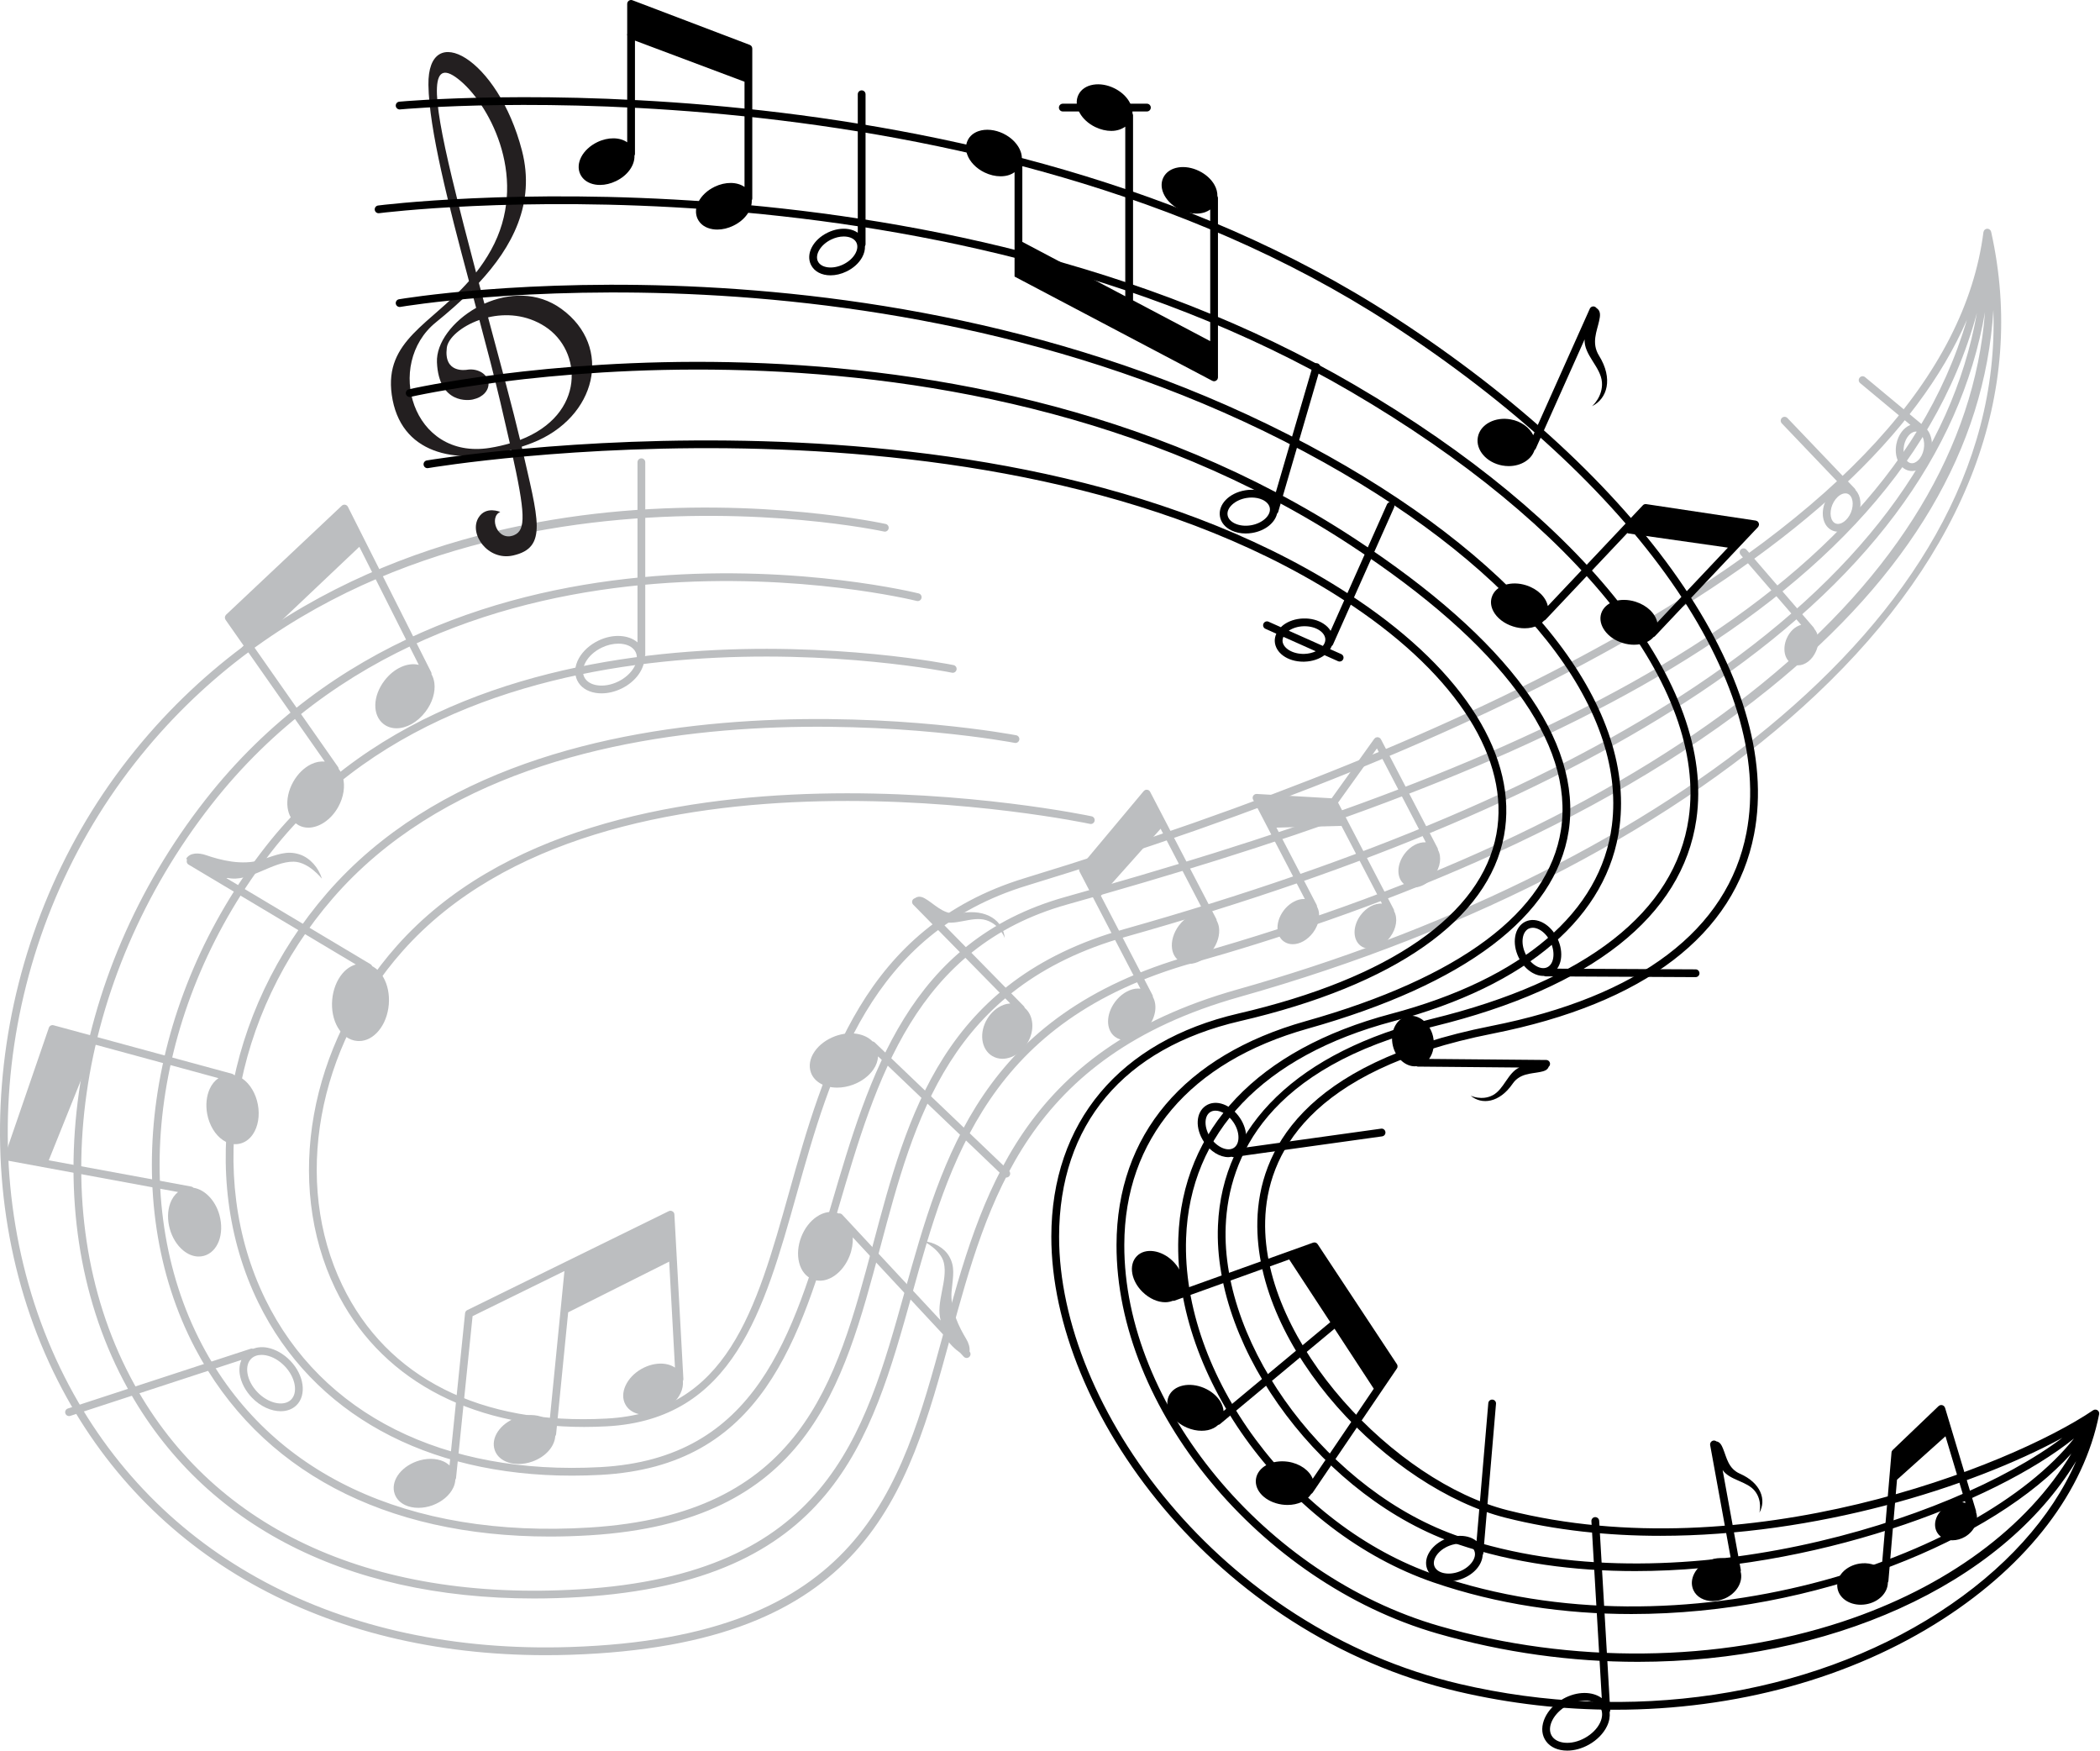 <?xml version="1.0" encoding="UTF-8" standalone="no"?>
<!DOCTYPE svg PUBLIC "-//W3C//DTD SVG 1.1//EN" "http://www.w3.org/Graphics/SVG/1.1/DTD/svg11.dtd">
<svg width="100%" height="100%" viewBox="0 0 379 316" version="1.1" xmlns="http://www.w3.org/2000/svg" xmlns:xlink="http://www.w3.org/1999/xlink" xml:space="preserve" xmlns:serif="http://www.serif.com/" style="fill-rule:evenodd;clip-rule:evenodd;stroke-linejoin:round;stroke-miterlimit:1.414;">
    <g transform="matrix(1,0,0,1,-780.497,-43.095)">
        <path d="M1139.85,84.914C1139.84,84.907 1139.84,84.903 1139.84,84.896C1139.84,84.886 1139.83,84.875 1139.83,84.865C1139.82,84.846 1139.81,84.829 1139.81,84.811C1139.8,84.795 1139.79,84.78 1139.79,84.766C1139.78,84.739 1139.76,84.714 1139.75,84.689C1139.74,84.676 1139.73,84.661 1139.72,84.648C1139.71,84.641 1139.71,84.635 1139.71,84.628C1139.69,84.61 1139.67,84.597 1139.65,84.581C1139.65,84.572 1139.64,84.564 1139.63,84.558C1139.61,84.536 1139.59,84.515 1139.56,84.497C1139.55,84.487 1139.54,84.476 1139.53,84.468C1139.52,84.464 1139.51,84.459 1139.5,84.456C1139.48,84.446 1139.46,84.442 1139.44,84.434C1139.43,84.425 1139.42,84.418 1139.4,84.412C1139.37,84.402 1139.35,84.394 1139.32,84.389C1139.3,84.384 1139.29,84.379 1139.27,84.376C1139.26,84.375 1139.26,84.371 1139.25,84.371C1139.25,84.37 1139.24,84.372 1139.24,84.372C1139.23,84.371 1139.23,84.368 1139.23,84.367C1139.21,84.366 1139.2,84.372 1139.19,84.371C1139.17,84.371 1139.16,84.365 1139.15,84.365C1139.14,84.365 1139.13,84.372 1139.12,84.372C1139.1,84.374 1139.09,84.368 1139.08,84.37C1139.07,84.371 1139.06,84.379 1139.05,84.381C1139.03,84.383 1139.02,84.379 1139.01,84.382C1139,84.383 1139,84.389 1138.99,84.392C1138.96,84.398 1138.93,84.406 1138.91,84.417C1138.89,84.425 1138.87,84.434 1138.85,84.444C1138.83,84.456 1138.81,84.467 1138.79,84.48C1138.77,84.49 1138.76,84.498 1138.74,84.509C1138.72,84.524 1138.7,84.541 1138.68,84.559C1138.67,84.574 1138.65,84.589 1138.64,84.605C1138.63,84.624 1138.61,84.643 1138.6,84.663C1138.58,84.678 1138.57,84.691 1138.56,84.707C1138.56,84.711 1138.56,84.716 1138.55,84.722C1138.55,84.738 1138.54,84.754 1138.53,84.77C1138.52,84.792 1138.51,84.812 1138.51,84.835C1138.5,84.858 1138.49,84.88 1138.49,84.905C1138.48,84.923 1138.47,84.94 1138.47,84.958C1138.47,84.965 1138.46,84.97 1138.46,84.977C1135.17,110.756 1112.53,135.544 1071.17,158.648C1043.32,174.205 1007.75,188.635 965.438,201.537C936.338,210.409 929.21,235.79 922.922,258.182C916.944,279.48 911.779,297.874 889.938,299.049C867.264,300.259 850.345,291.732 842.281,275.015C833.298,256.394 837.666,232.159 853.146,214.71C889.797,173.401 976.342,191.562 977.212,191.751C977.594,191.835 977.964,191.592 978.046,191.214C978.127,190.835 977.886,190.462 977.508,190.381C976.631,190.191 889.293,171.86 852.098,213.778C836.246,231.646 831.793,256.5 841.017,275.624C848.727,291.607 864.957,300.56 885.916,300.56C887.262,300.56 888.628,300.523 890.012,300.448C912.857,299.22 918.402,279.471 924.273,258.561C930.463,236.514 937.48,211.526 965.847,202.876C1008.25,189.947 1043.92,175.478 1071.85,159.873C1105.24,141.22 1126.55,121.413 1135.47,100.811C1119.08,156.625 1044.86,184.754 972.782,204.926C944.53,212.834 937.409,237.065 930.52,260.498C923.6,284.047 917.061,306.29 888.825,307.809C860.572,309.32 838.542,298.287 828.383,277.516C817.473,255.209 822.376,226.128 840.581,205.15C878.808,161.11 962.787,176.968 963.63,177.135C964.011,177.208 964.378,176.96 964.453,176.582C964.529,176.202 964.281,175.833 963.9,175.76C963.047,175.593 878.284,159.576 839.523,204.232C820.952,225.628 815.969,255.327 827.124,278.132C836.91,298.142 857.369,309.35 883.723,309.349C885.423,309.349 887.152,309.303 888.9,309.208C918.126,307.637 924.799,284.932 931.866,260.894C938.644,237.827 945.656,213.974 973.16,206.276C1046.33,185.8 1121.69,157.121 1137.28,99.577C1132.83,124.746 1115.8,147.348 1086.48,166.925C1061.1,183.873 1026.4,198.618 983.36,210.752C950.734,219.951 944.281,244.215 938.041,267.681C931.384,292.717 925.097,316.365 886.865,318.71C854.03,320.724 829.191,308.999 816.943,285.695C803.229,259.609 808.3,223.838 829.557,196.685C868.084,147.474 951.463,164.296 952.3,164.471C952.681,164.549 953.051,164.309 953.13,163.929C953.21,163.55 952.967,163.178 952.588,163.098C951.742,162.921 867.52,145.92 828.455,195.822C806.861,223.402 801.737,259.781 815.701,286.348C827.302,308.42 849.878,320.335 879.717,320.335C882.084,320.335 884.496,320.26 886.949,320.11C926.192,317.703 932.606,293.58 939.395,268.041C945.535,244.956 951.882,221.083 983.741,212.102C1026.92,199.928 1061.75,185.12 1087.26,168.092C1117.08,148.18 1134.33,125.13 1138.74,99.412C1134.99,148.142 1082.84,190.832 995.436,215.471C957.731,226.101 950.62,251.599 943.744,276.257C936.448,302.416 929.557,327.125 885.14,329.851C847.048,332.187 818.236,318.582 804.022,291.54C788.115,261.278 793.994,219.785 818.649,188.291C863.312,131.241 945.129,151.316 945.952,151.526C946.324,151.621 946.708,151.394 946.802,151.019C946.898,150.645 946.671,150.264 946.296,150.167C945.468,149.955 862.778,129.649 817.546,187.427C792.556,219.348 786.623,261.45 802.78,292.192C816.204,317.728 842.322,331.512 876.855,331.51C879.591,331.51 882.387,331.423 885.226,331.249C930.64,328.463 937.66,303.288 945.094,276.634C951.868,252.348 958.869,227.237 995.817,216.821C1025.8,208.369 1068.19,192.921 1099.85,167.332C1125.19,146.857 1138.73,123.94 1140.25,99.044C1142.23,156.452 1075.47,201.427 1003.8,221.631C964.692,232.656 957.574,258.72 950.693,283.925C943.022,312.027 935.773,338.569 883.4,340.267C841.8,341.616 808.559,323.869 792.178,291.58C774.752,257.236 779.816,212.741 804.773,180.86C852.232,120.24 939.16,138.807 940.032,139C940.41,139.089 940.787,138.847 940.869,138.47C940.955,138.092 940.714,137.717 940.338,137.633C940.118,137.583 917.989,132.747 890.244,135.542C864.601,138.126 828.769,147.936 803.67,179.997C778.381,212.297 773.261,257.394 790.926,292.214C806.978,323.851 838.918,341.742 879.002,341.741C880.47,341.741 881.957,341.716 883.446,341.668C936.855,339.936 944.233,312.909 952.046,284.295C958.824,259.465 965.834,233.79 1004.18,222.981C1046.69,210.998 1083.63,191.637 1108.21,168.465C1135.39,142.845 1146.33,113.954 1139.85,84.914Z" style="fill:rgb(188,190,192);fill-rule:nonzero;"/>
        <path d="M881.835,98.841C877.477,95.67 872.243,95.947 867.919,97.888C867.588,96.646 867.253,95.396 866.918,94.136C872.919,87.684 877.18,79.826 874.693,70.244C870.357,53.533 857.653,46.545 857.818,58.415C857.927,66.423 861.457,80.073 865.134,93.811C858.263,101.611 849.828,104.532 851.198,114.314C852.678,124.918 862.543,127.085 872.777,124.259C875.35,135.814 875.433,138.742 873.288,139.647C870.251,140.924 868.679,136.356 870.781,135.47C870.781,135.47 868.226,134.331 866.881,136.456C865.036,139.366 868.513,144.349 873.087,143.323C879.435,141.899 877.615,136.789 874.651,123.694C875.297,123.478 875.943,123.25 876.587,122.997C888.173,118.436 891.201,105.66 881.835,98.841ZM878.85,102.001C885.614,106.367 886.257,117.893 874.365,122.47C873.123,117.172 870.952,109.182 868.582,100.358C871.753,99.616 875.484,99.831 878.85,102.001ZM862.074,75.201C858.39,59.862 857.975,52.852 863.692,57.766C869.113,62.424 876.039,75.701 869.121,88.201C868.292,89.699 867.379,91.039 866.421,92.266C864.899,86.515 863.387,80.669 862.074,75.201ZM868.894,123.907C854.849,126.153 849.882,108.787 859.149,101.268C861.331,99.498 863.535,97.581 865.591,95.518C865.871,96.563 866.151,97.603 866.43,98.645C862.215,101.028 859.197,104.957 859.357,108.481C859.696,116.074 865.186,115.383 865.965,115.14C865.974,115.137 865.977,115.127 865.983,115.124C867.631,114.776 868.804,113.509 868.654,112.127C868.493,110.63 866.847,109.58 864.983,109.781C864.961,109.784 864.945,109.79 864.926,109.792C864.417,109.884 860.55,110.434 861.137,105.824C861.355,104.096 863.744,101.981 867.013,100.827C868.392,105.992 869.711,111.035 870.797,115.648C871.452,118.444 872.023,120.908 872.515,123.091C871.4,123.419 870.2,123.699 868.894,123.907Z" style="fill:rgb(35,31,32);fill-rule:nonzero;"/>
        <path d="M1018.28,108.655C1017.91,108.546 1017.52,108.76 1017.41,109.131L1010.4,133.118C1010.05,132.673 1009.56,132.294 1008.97,132.009C1007.89,131.496 1006.55,131.341 1005.21,131.565C1002.3,132.057 1000.3,134.13 1000.67,136.286C1000.85,137.359 1001.59,138.255 1002.75,138.808C1003.51,139.168 1004.39,139.353 1005.32,139.353C1005.71,139.353 1006.11,139.319 1006.5,139.252C1008.85,138.857 1010.58,137.432 1010.98,135.769C1011.05,135.691 1011.13,135.614 1011.17,135.503L1018.76,109.524C1018.87,109.153 1018.65,108.764 1018.28,108.655ZM1006.27,137.87C1005.21,138.05 1004.17,137.932 1003.35,137.542C1002.62,137.191 1002.15,136.663 1002.05,136.052C1001.82,134.718 1003.38,133.296 1005.44,132.948C1005.77,132.893 1006.09,132.866 1006.41,132.866C1007.12,132.866 1007.79,133.005 1008.37,133.276C1009.1,133.626 1009.57,134.156 1009.67,134.766C1009.89,136.1 1008.34,137.521 1006.27,137.87Z" style="fill-rule:nonzero;"/>
        <path d="M1086.52,217.998L1061.53,217.871C1061.86,217.406 1062.09,216.839 1062.2,216.185C1062.39,215.005 1062.18,213.679 1061.59,212.452C1061,211.223 1060.1,210.223 1059.06,209.636C1057.94,209.002 1056.78,208.914 1055.8,209.383C1054.82,209.853 1054.16,210.811 1053.95,212.082C1053.75,213.262 1053.97,214.588 1054.56,215.817C1055.14,217.045 1056.04,218.045 1057.08,218.632C1057.73,218.998 1058.39,219.182 1059.02,219.182C1059.06,219.182 1059.09,219.172 1059.12,219.171C1059.22,219.224 1059.33,219.262 1059.45,219.263L1086.51,219.4L1086.51,219.4C1086.9,219.4 1087.21,219.088 1087.21,218.702C1087.21,218.315 1086.9,218 1086.52,217.998ZM1055.82,215.211C1055.36,214.24 1055.18,213.21 1055.33,212.312C1055.46,211.506 1055.85,210.915 1056.4,210.648C1056.63,210.542 1056.87,210.491 1057.12,210.491C1057.52,210.491 1057.94,210.613 1058.38,210.857C1059.17,211.304 1059.86,212.085 1060.33,213.056C1060.79,214.028 1060.96,215.058 1060.81,215.955C1060.68,216.761 1060.3,217.352 1059.74,217.618C1059.18,217.886 1058.48,217.811 1057.77,217.411C1056.98,216.964 1056.29,216.183 1055.82,215.211Z" style="fill-rule:nonzero;"/>
        <path d="M1050.49,296.385C1050.53,295.999 1050.24,295.659 1049.85,295.626C1049.46,295.599 1049.13,295.88 1049.1,296.266L1046.98,321.167C1046.55,320.802 1046,320.526 1045.36,320.366C1044.2,320.079 1042.86,320.186 1041.59,320.676C1040.32,321.165 1039.25,321.979 1038.58,322.97C1037.86,324.038 1037.68,325.186 1038.07,326.204C1038.46,327.219 1039.36,327.952 1040.61,328.262C1041.04,328.368 1041.48,328.421 1041.94,328.421C1042.74,328.421 1043.58,328.262 1044.38,327.952C1046.59,327.105 1047.99,325.384 1048.08,323.685C1048.14,323.588 1048.19,323.48 1048.2,323.354L1050.49,296.385ZM1043.88,326.644C1042.88,327.031 1041.84,327.123 1040.95,326.902C1040.16,326.704 1039.6,326.276 1039.38,325.7C1039.15,325.122 1039.29,324.432 1039.74,323.754C1040.25,322.999 1041.08,322.371 1042.09,321.984C1042.74,321.736 1043.4,321.609 1044.02,321.609C1044.37,321.609 1044.7,321.647 1045.02,321.726C1045.81,321.924 1046.37,322.35 1046.59,322.928C1047.08,324.19 1045.83,325.892 1043.88,326.644Z" style="fill-rule:nonzero;"/>
        <path d="M1071.1,351.617L1069.11,317.489C1069.08,317.103 1068.75,316.812 1068.36,316.831C1067.98,316.853 1067.68,317.185 1067.71,317.572L1069.58,349.497C1067.91,348.245 1065.13,348.209 1062.62,349.611C1059.51,351.353 1058.02,354.624 1059.29,356.905C1059.93,358.052 1061.14,358.769 1062.7,358.928C1062.91,358.949 1063.13,358.96 1063.34,358.96C1064.63,358.96 1065.99,358.587 1067.25,357.884C1068.72,357.062 1069.88,355.881 1070.52,354.554C1070.94,353.685 1071.08,352.823 1071,352.016C1071.07,351.898 1071.12,351.765 1071.1,351.617ZM1069.26,353.945C1068.74,355.014 1067.78,355.978 1066.56,356.659C1065.34,357.342 1064.02,357.653 1062.84,357.533C1061.75,357.422 1060.92,356.957 1060.51,356.22C1059.63,354.642 1060.91,352.176 1063.31,350.836C1064.37,350.238 1065.51,349.948 1066.53,349.948C1067.8,349.948 1068.86,350.399 1069.36,351.275C1069.77,352.012 1069.73,352.959 1069.26,353.945Z" style="fill-rule:nonzero;"/>
        <path d="M1029.74,246.742L1004.99,250.186C1005.25,249.679 1005.4,249.085 1005.41,248.421C1005.44,247.227 1005.04,245.945 1004.28,244.813C1002.63,242.36 999.926,241.39 998.111,242.605C996.293,243.819 996.157,246.695 997.798,249.149C998.962,250.887 1000.66,251.881 1002.2,251.881C1002.39,251.881 1002.57,251.834 1002.75,251.804C1002.84,251.842 1002.93,251.868 1003.03,251.868C1003.07,251.868 1003.1,251.866 1003.13,251.861L1029.94,248.13C1030.32,248.077 1030.59,247.723 1030.53,247.339C1030.48,246.956 1030.13,246.681 1029.74,246.742ZM998.966,248.37C997.798,246.628 997.765,244.522 998.887,243.769C999.17,243.581 999.503,243.493 999.862,243.493C1000.93,243.493 1002.24,244.289 1003.11,245.594C1003.71,246.488 1004.03,247.482 1004.01,248.392C1004,249.209 1003.7,249.849 1003.19,250.193C1002.07,250.944 1000.13,250.11 998.966,248.37Z" style="fill-rule:nonzero;"/>
        <path d="M1069.08,107.264C1067.67,104.994 1068.7,102.85 1069.1,101.01C1069.3,100.098 1069.46,99.207 1068.6,98.652C1068.53,98.565 1068.45,98.489 1068.34,98.442C1067.99,98.287 1067.58,98.443 1067.42,98.795L1057.21,121.614C1056.53,120.228 1055.03,119.104 1053.13,118.766C1051.78,118.524 1050.43,118.707 1049.33,119.282C1048.16,119.888 1047.41,120.853 1047.21,121.998C1046.8,124.294 1048.79,126.577 1051.64,127.09C1052.03,127.16 1052.42,127.193 1052.79,127.193C1054.99,127.193 1056.87,126.04 1057.44,124.313C1057.52,124.247 1057.6,124.176 1057.65,124.073L1066.48,104.333C1066.34,107.147 1069.4,109.298 1069.61,112.054C1069.81,114.674 1067.83,116.378 1067.83,116.378C1070.57,115.032 1071.67,111.437 1069.08,107.264Z" style="fill-rule:nonzero;"/>
        <path d="M1060.24,235.056C1060.25,234.668 1059.93,234.351 1059.55,234.348L1038.41,234.159C1039.17,233.124 1039.48,231.61 1039.12,230.067C1038.53,227.599 1036.42,225.973 1034.43,226.453C1032.44,226.93 1031.29,229.326 1031.88,231.794C1032.16,232.958 1032.78,233.975 1033.63,234.657C1034.31,235.207 1035.08,235.494 1035.85,235.494C1035.93,235.494 1036.01,235.471 1036.1,235.464C1036.19,235.511 1036.29,235.542 1036.4,235.542L1054.7,235.707C1052.61,236.661 1051.94,239.631 1049.91,240.705C1047.92,241.757 1045.91,240.787 1045.91,240.787C1047.91,242.475 1051.1,242.103 1053.48,238.645C1054.77,236.764 1056.81,236.841 1058.39,236.526C1059.09,236.386 1059.77,236.226 1060,235.569C1060.15,235.442 1060.24,235.262 1060.24,235.056Z" style="fill-rule:nonzero;"/>
        <path d="M1094.5,308.99C1092.41,308.072 1092.11,306.058 1091.5,304.567C1091.23,303.903 1090.95,303.267 1090.26,303.162C1090.11,303.044 1089.91,302.985 1089.71,303.022C1089.33,303.091 1089.08,303.457 1089.14,303.836L1092.93,324.637C1091.77,324.076 1090.22,324.059 1088.78,324.711C1087.69,325.203 1086.81,326.001 1086.3,326.96C1085.75,327.978 1085.69,329.055 1086.11,329.991C1086.68,331.263 1088.06,331.98 1089.6,331.98C1090.33,331.98 1091.1,331.821 1091.84,331.489C1093.96,330.529 1095.13,328.448 1094.64,326.666C1094.67,326.565 1094.69,326.46 1094.67,326.35L1091.39,308.338C1092.72,310.219 1095.77,310.32 1097.2,312.109C1098.61,313.86 1098.03,316.02 1098.03,316.02C1099.31,313.745 1098.35,310.681 1094.5,308.99Z" style="fill-rule:nonzero;"/>
        <path d="M1021.07,159.392L1032.09,134.671C1032.25,134.317 1032.09,133.903 1031.74,133.746C1031.38,133.586 1030.97,133.747 1030.81,134.1L1020.64,156.925C1020.35,156.436 1019.92,155.997 1019.36,155.634C1018.36,154.979 1017.06,154.645 1015.7,154.688C1014.34,154.731 1013.06,155.15 1012.11,155.868C1011.94,155.99 1011.81,156.128 1011.67,156.263L1009.44,155.271C1009.09,155.111 1008.68,155.271 1008.52,155.625C1008.36,155.978 1008.52,156.393 1008.88,156.551L1010.84,157.429C1010.66,157.851 1010.55,158.294 1010.56,158.753C1010.63,160.877 1012.87,162.483 1015.71,162.483C1015.79,162.483 1015.87,162.482 1015.95,162.479C1017.37,162.433 1018.62,161.989 1019.54,161.305L1021.98,162.395C1022.08,162.437 1022.18,162.456 1022.27,162.456C1022.54,162.456 1022.8,162.301 1022.91,162.04C1023.07,161.686 1022.91,161.272 1022.56,161.115L1020.55,160.221C1020.67,160.04 1020.76,159.854 1020.84,159.661C1020.94,159.59 1021.02,159.506 1021.07,159.392ZM1015.91,161.079C1013.82,161.14 1012.01,160.06 1011.96,158.707C1011.96,158.467 1012.02,158.23 1012.12,157.997L1017.96,160.604C1017.37,160.877 1016.67,161.054 1015.91,161.079ZM1013.09,156.897C1013.81,156.413 1014.74,156.122 1015.75,156.089C1015.81,156.087 1015.88,156.086 1015.94,156.086C1016.94,156.086 1017.88,156.34 1018.6,156.807C1019.28,157.254 1019.67,157.841 1019.69,158.46C1019.7,158.878 1019.53,159.278 1019.24,159.638L1013.09,156.897Z" style="fill-rule:nonzero;"/>
        <path d="M1115.4,131.54C1115.37,131.434 1115.32,131.332 1115.24,131.246L1103.08,118.517C1102.81,118.237 1102.37,118.227 1102.09,118.495C1101.81,118.762 1101.8,119.205 1102.07,119.486L1112.88,130.808C1112.52,130.894 1112.16,131.028 1111.81,131.252C1111,131.776 1110.32,132.625 1109.9,133.644C1108.98,135.868 1109.57,138.147 1111.24,138.834C1111.56,138.964 1111.88,139.026 1112.21,139.026C1113.63,139.026 1115.1,137.892 1115.84,136.088C1116.57,134.332 1116.34,132.553 1115.4,131.54ZM1114.55,135.556C1113.95,137.003 1112.69,137.913 1111.77,137.538C1110.86,137.164 1110.6,135.625 1111.19,134.177C1111.5,133.432 1112,132.797 1112.57,132.433C1112.78,132.296 1113.14,132.111 1113.54,132.111C1113.68,132.111 1113.83,132.134 1113.97,132.194C1114.88,132.568 1115.14,134.107 1114.55,135.556Z" style="fill:rgb(188,190,192);fill-rule:nonzero;"/>
        <path d="M1128.78,121.395C1128.54,120.83 1128.17,120.397 1127.75,120.084C1127.71,119.997 1127.65,119.915 1127.57,119.848L1117.1,111.144C1116.8,110.896 1116.36,110.939 1116.12,111.235C1115.87,111.532 1115.91,111.975 1116.21,112.222L1125.28,119.766C1124.09,120.228 1123.09,121.503 1122.75,123.198C1122.54,124.278 1122.63,125.363 1123.03,126.249C1123.46,127.223 1124.18,127.855 1125.07,128.031C1125.24,128.063 1125.4,128.08 1125.56,128.08C1126.29,128.08 1127.01,127.764 1127.64,127.165C1128.34,126.493 1128.84,125.527 1129.06,124.447C1129.27,123.368 1129.17,122.284 1128.78,121.395ZM1127.68,124.175C1127.53,124.964 1127.16,125.685 1126.67,126.152C1126.42,126.39 1125.92,126.778 1125.34,126.656C1124.77,126.541 1124.45,125.998 1124.31,125.685C1124.04,125.067 1123.97,124.26 1124.13,123.471C1124.41,122.048 1125.35,120.968 1126.25,120.968C1126.32,120.968 1126.39,120.976 1126.47,120.989C1127.04,121.103 1127.36,121.647 1127.5,121.961C1127.77,122.58 1127.84,123.386 1127.68,124.175Z" style="fill:rgb(188,190,192);fill-rule:nonzero;"/>
        <path d="M896.951,126.493C896.951,126.105 896.636,125.791 896.25,125.791C895.863,125.791 895.549,126.105 895.549,126.493L895.549,158.997C893.946,157.618 891.117,157.411 888.483,158.687C886.949,159.432 885.702,160.56 884.974,161.865C884.203,163.249 884.097,164.671 884.677,165.87C885.259,167.066 886.439,167.865 888.006,168.116C888.348,168.171 888.702,168.198 889.058,168.198C890.244,168.198 891.496,167.901 892.674,167.329C895.293,166.058 896.88,163.725 896.807,161.619C896.891,161.504 896.951,161.369 896.951,161.215L896.951,126.493ZM892.062,166.068C890.783,166.687 889.421,166.925 888.228,166.732C887.128,166.555 886.314,166.032 885.939,165.257C885.564,164.483 885.657,163.52 886.199,162.546C886.787,161.492 887.816,160.568 889.096,159.948C890.098,159.462 891.144,159.229 892.094,159.229C893.527,159.229 894.733,159.762 895.218,160.759C896.021,162.417 894.577,164.849 892.062,166.068Z" style="fill:rgb(188,190,192);fill-rule:nonzero;"/>
        <path d="M832.884,288.612C831.699,287.383 830.239,286.549 828.774,286.264C827.811,286.078 826.931,286.164 826.163,286.454C826.029,286.413 825.885,286.399 825.743,286.447L792.74,297.235C792.375,297.354 792.172,297.751 792.293,298.118C792.39,298.414 792.663,298.602 792.958,298.602C793.03,298.602 793.104,298.591 793.175,298.566L824.063,288.47C823.741,289.232 823.621,290.114 823.774,291.088C824.006,292.563 824.789,294.051 825.972,295.281C827.507,296.872 829.448,297.723 831.16,297.723C832.247,297.722 833.241,297.379 833.982,296.665C835.885,294.827 835.395,291.214 832.884,288.612ZM833.007,295.657C831.681,296.934 828.921,296.318 826.981,294.307C825.993,293.283 825.345,292.063 825.158,290.87C824.985,289.768 825.229,288.832 825.849,288.236C826.311,287.79 826.954,287.559 827.704,287.559C827.96,287.559 828.228,287.585 828.506,287.64C829.692,287.872 830.888,288.562 831.876,289.585C833.815,291.596 834.332,294.377 833.007,295.657Z" style="fill:rgb(188,190,192);fill-rule:nonzero;"/>
        <path d="M936.708,60.101C936.708,59.713 936.395,59.399 936.007,59.399C935.62,59.399 935.306,59.713 935.306,60.101L935.306,85.09C934.839,84.764 934.273,84.535 933.617,84.43C932.432,84.243 931.112,84.463 929.885,85.058C927.228,86.346 925.895,88.894 926.849,90.862C927.45,92.103 928.8,92.773 930.382,92.773C931.307,92.773 932.308,92.546 933.287,92.072C934.513,91.478 935.508,90.575 936.089,89.531C936.465,88.854 936.623,88.169 936.603,87.515C936.663,87.411 936.708,87.295 936.708,87.166L936.708,60.101ZM934.865,88.849C934.422,89.644 933.644,90.34 932.674,90.81C930.793,91.724 928.7,91.468 928.109,90.251C927.519,89.034 928.613,87.232 930.498,86.318C931.248,85.955 932.034,85.765 932.767,85.765C932.98,85.765 933.192,85.781 933.393,85.814C934.2,85.944 934.793,86.322 935.064,86.879C935.332,87.435 935.262,88.136 934.865,88.849Z" style="fill-rule:nonzero;"/>
        <path d="M965.44,224.951C965.41,224.84 965.363,224.733 965.275,224.645L950.122,209.216C952.688,210.376 955.812,208.304 958.455,209.116C960.964,209.887 961.828,212.354 961.828,212.354C961.575,209.311 958.628,206.978 953.799,207.869C951.169,208.353 949.55,206.604 947.985,205.56C947.208,205.042 946.437,204.566 945.605,205.165C945.502,205.196 945.401,205.245 945.317,205.327C945.041,205.599 945.038,206.042 945.307,206.319L962.821,224.148C962.421,224.182 962.014,224.254 961.605,224.409C960.441,224.849 959.406,225.736 958.687,226.906C957.167,229.381 957.546,232.386 959.533,233.607C960.098,233.956 960.74,234.131 961.413,234.131C961.92,234.131 962.445,234.031 962.972,233.832C964.134,233.392 965.173,232.505 965.892,231.334C967.298,229.042 967.06,226.313 965.44,224.951Z" style="fill:rgb(188,190,192);fill-rule:nonzero;"/>
        <path d="M849.665,219.398C849.137,218.486 848.445,217.835 847.668,217.421C847.61,217.286 847.525,217.163 847.391,217.082L821.356,201.537C821.437,201.523 821.517,201.521 821.6,201.503C825.53,202.342 829.609,198.51 833.504,198.568C836.211,198.608 838.585,201.63 838.585,201.63C838.025,199.69 836.456,197.871 834.56,197.256C832.249,196.508 830.557,197.298 827.707,198.216C824.187,199.349 820.138,198.238 817.676,197.388C816.334,196.924 814.766,196.919 814.105,198.025C814.105,198.025 814.159,198.092 814.256,198.2C814.109,198.521 814.211,198.905 814.522,199.09L844.711,217.116C843.831,217.376 842.996,217.914 842.29,218.755C841.262,219.981 840.612,221.66 840.452,223.482C840.293,225.305 840.647,227.07 841.447,228.456C842.293,229.919 843.535,230.793 844.947,230.916C845.061,230.926 845.172,230.932 845.288,230.932C846.578,230.932 847.82,230.289 848.82,229.097C849.849,227.872 850.502,226.193 850.661,224.371C850.82,222.548 850.465,220.782 849.665,219.398Z" style="fill:rgb(188,190,192);fill-rule:nonzero;"/>
        <path d="M955.474,286.945C955.575,286.228 955.304,285.388 954.869,284.669C953.656,282.661 951.913,279.305 952.246,275.991C952.515,273.307 952.892,271.667 951.796,269.772C950.897,268.218 949,267.18 947.185,267.054C947.185,267.054 950.294,268.573 950.842,270.95C951.579,274.154 949.341,278.142 950.269,281.348L932.488,262.241C932.314,262.058 932.071,261.998 931.841,262.043C931.82,262.035 931.804,262.02 931.784,262.011C930.572,261.541 929.197,261.756 927.912,262.618C926.703,263.427 925.707,264.727 925.104,266.276C924.503,267.826 924.365,269.457 924.711,270.869C925.081,272.372 925.952,273.457 927.163,273.928C927.585,274.09 928.022,274.171 928.47,274.171C929.317,274.171 930.196,273.884 931.036,273.322C932.244,272.512 933.241,271.213 933.841,269.664C934.268,268.566 934.448,267.43 934.403,266.357L951.122,284.324C951.808,285.598 952.926,286.573 953.788,287.187L954.439,287.889C954.58,288.038 954.765,288.112 954.954,288.112C955.124,288.112 955.296,288.05 955.431,287.925C955.712,287.664 955.728,287.228 955.474,286.945Z" style="fill:rgb(188,190,192);fill-rule:nonzero;"/>
        <path d="M1108.58,157.884C1108.47,157.359 1108.24,156.914 1107.94,156.559C1107.91,156.461 1107.87,156.366 1107.79,156.283L1095.7,142.276C1095.44,141.982 1095,141.952 1094.71,142.204C1094.42,142.457 1094.38,142.899 1094.64,143.193L1105.56,155.838C1104.51,156.103 1103.52,156.987 1102.95,158.298C1102.56,159.195 1102.45,160.153 1102.62,160.998C1102.81,161.92 1103.35,162.632 1104.09,162.951C1104.38,163.079 1104.69,163.14 1105.01,163.14C1106.27,163.14 1107.57,162.159 1108.25,160.583C1108.64,159.686 1108.76,158.728 1108.58,157.884Z" style="fill:rgb(188,190,192);fill-rule:nonzero;"/>
        <path d="M962.594,254.35L938.345,231.166C938.238,231.063 938.102,231.014 937.964,230.993C936.536,229.532 933.837,229.082 931.196,230.065C929.645,230.643 928.339,231.617 927.518,232.808C926.644,234.077 926.412,235.442 926.862,236.655C927.496,238.355 929.377,239.336 931.585,239.336C932.505,239.336 933.481,239.166 934.448,238.807C935.999,238.229 937.304,237.254 938.126,236.063C938.658,235.293 938.92,234.489 938.969,233.702L961.626,255.363C961.76,255.493 961.934,255.557 962.109,255.557C962.293,255.557 962.478,255.485 962.615,255.341C962.882,255.061 962.874,254.618 962.594,254.35Z" style="fill:rgb(188,190,192);fill-rule:nonzero;"/>
        <path d="M1159.35,298.146C1159.35,298.13 1159.35,298.115 1159.35,298.098C1159.35,298.08 1159.35,298.063 1159.34,298.044C1159.34,298.027 1159.35,298.009 1159.34,297.991C1159.34,297.979 1159.33,297.968 1159.33,297.957C1159.32,297.932 1159.31,297.909 1159.3,297.886C1159.3,297.87 1159.3,297.853 1159.29,297.838C1159.28,297.821 1159.27,297.808 1159.26,297.79C1159.25,297.774 1159.25,297.754 1159.24,297.74L1159.24,297.739C1159.23,297.729 1159.22,297.725 1159.21,297.717C1159.2,297.696 1159.18,297.679 1159.16,297.659C1159.15,297.645 1159.14,297.63 1159.13,297.617C1159.13,297.615 1159.12,297.611 1159.12,297.608C1159.11,297.597 1159.09,297.595 1159.08,297.585C1159.07,297.573 1159.06,297.558 1159.04,297.547C1159.03,297.541 1159.02,297.538 1159.01,297.532C1159,297.525 1158.99,297.516 1158.98,297.51C1158.97,297.504 1158.95,297.505 1158.94,297.498C1158.93,297.492 1158.92,297.481 1158.9,297.476C1158.9,297.474 1158.9,297.475 1158.89,297.474C1158.88,297.466 1158.86,297.466 1158.84,297.462C1158.82,297.457 1158.81,297.446 1158.79,297.442C1158.78,297.439 1158.77,297.445 1158.75,297.442C1158.72,297.438 1158.7,297.437 1158.67,297.437C1158.65,297.437 1158.64,297.432 1158.62,297.433C1158.61,297.434 1158.59,297.441 1158.57,297.443C1158.55,297.445 1158.54,297.439 1158.52,297.443C1158.5,297.446 1158.49,297.454 1158.48,297.457C1158.45,297.464 1158.43,297.473 1158.41,297.482C1158.39,297.488 1158.38,297.488 1158.36,297.495C1158.35,297.503 1158.33,297.518 1158.32,297.526C1158.3,297.536 1158.28,297.538 1158.26,297.548L1158.26,297.549C1143.17,307.744 1095.61,326.434 1052.56,315.582C1032.4,310.499 1008.25,285.401 1008.83,263.357C1009.13,251.597 1016.5,236.193 1049.88,229.594C1077.26,224.182 1093.58,211.738 1097.07,193.605C1102.39,165.978 1076.88,129.343 1032.09,100.274C957.503,51.871 853.595,61.34 852.556,61.443C852.169,61.481 851.887,61.823 851.925,62.209C851.961,62.593 852.316,62.879 852.69,62.839C853.724,62.736 957.148,53.311 1031.33,101.45C1075.64,130.207 1100.9,166.276 1095.69,193.34C1092.32,210.866 1076.38,222.927 1049.61,228.219C1015.32,234.998 1007.74,251.049 1007.42,263.321C1006.82,286.617 1031.43,311.703 1052.22,316.942C1061.26,319.223 1070.71,320.205 1080.16,320.205C1108.16,320.203 1136.04,311.558 1152.7,302.528C1132.46,317.794 1082.3,333.259 1044.1,320.414C1020.59,312.508 1000.78,286.278 1001.71,264.281C1002.23,251.932 1009.18,235.661 1039.36,228.268C1067.76,221.307 1084.11,208.407 1086.65,190.963C1090.14,166.873 1066.53,136.838 1025.02,112.578C948.256,67.716 849.72,80.041 848.736,80.174C848.351,80.224 848.082,80.576 848.132,80.96C848.182,81.342 848.525,81.612 848.918,81.562C849.897,81.435 947.959,69.166 1024.32,113.788C1065.32,137.753 1088.67,167.248 1085.26,190.761C1082.81,207.595 1066.82,220.093 1039.02,226.905C1014.82,232.835 1001.07,246.089 1000.31,264.222C999.356,286.78 1019.61,313.658 1043.65,321.743C1053.73,325.131 1064.63,326.568 1075.61,326.568C1107.55,326.565 1140.13,314.385 1154.8,302.648C1137.65,324.185 1084.36,342.642 1039.63,327.279C1013.9,318.438 993.674,291.167 994.559,266.488C995.238,247.477 1008.5,233.59 1031.89,227.384C1056.23,220.926 1070.76,208.416 1072.8,192.16C1075.56,170.263 1055.88,145.281 1020.17,125.331C942.542,81.966 853.392,96.937 852.502,97.091C852.119,97.159 851.865,97.522 851.93,97.903C852.001,98.283 852.359,98.534 852.745,98.472C853.629,98.316 942.289,83.43 1019.49,126.555C1054.68,146.216 1074.09,170.675 1071.41,191.985C1069.45,207.636 1055.28,219.727 1031.53,226.029C1007.49,232.407 993.861,246.758 993.158,266.438C992.252,291.69 1012.9,319.578 1039.18,328.604C1050.78,332.589 1062.95,334.318 1074.93,334.317C1108.36,334.316 1140.33,320.869 1154.33,305.368C1146.39,318.679 1131.77,329.516 1112.94,335.716C1090.61,343.072 1064.12,343.35 1040.26,336.476C1008.82,327.419 983.316,296.566 983.406,267.7C983.462,248.542 995.216,234.691 1016.5,228.701C1044.95,220.692 1061.23,208.37 1063.6,193.063C1066.11,176.752 1052.79,158.514 1025.05,140.318C950.663,91.509 855.234,113.114 854.277,113.338C853.903,113.426 853.668,113.803 853.755,114.181C853.844,114.557 854.218,114.791 854.597,114.703C855.548,114.481 950.393,93.009 1024.28,141.489C1051.52,159.362 1064.64,177.121 1062.21,192.85C1059.94,207.572 1044,219.502 1016.12,227.352C994.178,233.527 982.063,247.854 982.002,267.696C981.913,297.146 1007.88,328.604 1039.88,337.824C1051.94,341.302 1064.22,342.942 1076.12,342.941C1110.41,342.938 1141.5,329.294 1155.2,306.714C1150.76,316.931 1142.23,326.411 1130.43,334.023C1106.84,349.257 1074.52,354.087 1043.99,346.945C1000.68,336.813 971.611,297.022 971.638,266.213C971.659,246.022 983.254,232.217 1004.29,227.338C1032.24,220.858 1049.16,208.966 1051.94,193.851C1054.52,179.866 1044.88,164.365 1025.5,151.322C962.197,108.724 858.56,125.994 857.522,126.173C857.139,126.238 856.884,126.602 856.951,126.983C857.015,127.365 857.377,127.623 857.759,127.555C858.793,127.375 961.883,110.203 1024.72,152.486C1043.61,165.201 1053.03,180.186 1050.56,193.597C1047.88,208.129 1031.34,219.627 1003.97,225.972C982.553,230.94 970.257,245.607 970.237,266.211C970.21,297.558 999.71,338.028 1043.67,348.312C1053.07,350.508 1062.62,351.584 1072.05,351.583C1093.64,351.583 1114.55,345.943 1131.19,335.2C1146.61,325.251 1156.61,312.135 1159.34,298.266L1159.34,298.265C1159.35,298.251 1159.34,298.239 1159.34,298.227C1159.35,298.2 1159.35,298.174 1159.35,298.146Z" style="fill-rule:nonzero;"/>
        <path d="M987.487,63.207L972.305,63.207C971.919,63.207 971.605,62.894 971.605,62.506C971.605,62.119 971.919,61.805 972.305,61.805L987.487,61.805C987.876,61.805 988.187,62.119 988.187,62.506C988.187,62.894 987.876,63.207 987.487,63.207Z" style="fill-rule:nonzero;"/>
        <path d="M916.266,51.849C916.266,51.845 916.263,51.84 916.263,51.837C916.263,51.78 916.246,51.727 916.231,51.673C916.223,51.638 916.221,51.601 916.209,51.569C916.191,51.529 916.16,51.497 916.136,51.46C916.109,51.422 916.089,51.381 916.057,51.349C916.031,51.326 915.999,51.312 915.971,51.291C915.924,51.259 915.88,51.222 915.826,51.2C915.822,51.199 915.821,51.195 915.814,51.194L894.642,43.142C894.427,43.059 894.186,43.088 893.994,43.22C893.805,43.351 893.692,43.566 893.692,43.797L893.692,49.165C893.649,49.291 893.66,49.42 893.692,49.543L893.692,68.773C892.368,67.849 890.271,67.786 888.278,68.75C885.624,70.046 884.288,72.596 885.235,74.557C885.714,75.541 886.679,76.196 887.947,76.4C888.219,76.443 888.499,76.464 888.786,76.464C889.734,76.464 890.733,76.225 891.674,75.766C893.803,74.739 895.063,72.898 895.001,71.19C895.053,71.089 895.093,70.98 895.093,70.857L895.093,50.419L914.865,57.843L914.865,76.825C913.541,75.901 911.446,75.838 909.451,76.802C906.797,78.098 905.461,80.648 906.41,82.609C906.888,83.593 907.852,84.248 909.12,84.451C909.394,84.496 909.674,84.517 909.958,84.517C910.908,84.517 911.908,84.277 912.847,83.818C914.978,82.791 916.236,80.952 916.173,79.243C916.228,79.142 916.266,79.032 916.266,78.911L916.266,51.849Z" style="fill-rule:nonzero;"/>
        <path d="M1000.31,78.831C1000.31,78.698 1000.27,78.581 1000.21,78.476C1000.22,77.824 1000.06,77.144 999.687,76.471C999.104,75.428 998.108,74.527 996.885,73.936C995.659,73.338 994.333,73.115 993.154,73.303C991.885,73.506 990.923,74.161 990.442,75.146C989.97,76.125 990.054,77.282 990.681,78.406C991.264,79.448 992.262,80.349 993.485,80.939C994.427,81.4 995.441,81.637 996.391,81.637C996.956,81.637 997.5,81.553 997.99,81.381C998.337,81.261 998.639,81.09 998.912,80.897L998.912,104.649L984.984,97.292L984.984,63.904C984.984,63.778 984.939,63.665 984.882,63.562C984.941,61.863 983.686,60.03 981.56,58.999C980.336,58.404 979.014,58.183 977.831,58.372C976.56,58.576 975.597,59.228 975.124,60.209C974.648,61.189 974.731,62.348 975.359,63.472C975.94,64.517 976.935,65.418 978.161,66.013C979.139,66.487 980.141,66.715 981.064,66.715C982.041,66.715 982.903,66.432 983.581,65.945L983.581,96.552L965.003,86.738L965.003,72.099C965.003,71.983 964.97,71.879 964.919,71.784C964.934,71.36 964.868,70.92 964.714,70.475C964.26,69.157 963.091,67.935 961.587,67.206C960.083,66.47 958.4,66.303 957.083,66.762C956.182,67.076 955.511,67.647 955.146,68.411C954.77,69.173 954.736,70.05 955.046,70.948C955.499,72.262 956.669,73.481 958.175,74.207C959.117,74.667 960.129,74.904 961.08,74.904C961.644,74.904 962.186,74.82 962.68,74.65C963.025,74.528 963.327,74.359 963.601,74.165L963.601,92.996L999.289,111.806C999.295,111.81 999.304,111.807 999.313,111.811C999.404,111.855 999.502,111.885 999.611,111.886L999.613,111.886C999.731,111.886 999.837,111.849 999.937,111.797C999.961,111.785 999.983,111.767 1000.01,111.75C1000.09,111.695 1000.15,111.629 1000.2,111.549C1000.21,111.533 1000.23,111.528 1000.23,111.512C1000.24,111.502 1000.24,111.493 1000.24,111.484C1000.26,111.442 1000.27,111.397 1000.28,111.35C1000.29,111.304 1000.31,111.259 1000.31,111.213C1000.31,111.204 1000.31,111.195 1000.31,111.185L1000.31,78.831Z" style="fill-rule:nonzero;"/>
        <path d="M1097.92,137.89C1097.93,137.865 1097.95,137.847 1097.95,137.822C1097.95,137.8 1097.95,137.782 1097.95,137.761C1097.95,137.713 1097.95,137.668 1097.94,137.62C1097.93,137.575 1097.93,137.534 1097.91,137.492C1097.9,137.45 1097.88,137.413 1097.86,137.374C1097.83,137.333 1097.81,137.294 1097.77,137.258C1097.76,137.243 1097.76,137.223 1097.74,137.208C1097.72,137.191 1097.7,137.186 1097.68,137.171C1097.64,137.143 1097.6,137.118 1097.56,137.097C1097.52,137.076 1097.47,137.06 1097.43,137.049C1097.4,137.042 1097.39,137.027 1097.36,137.024L1077.6,134.054C1077.37,134.02 1077.14,134.1 1076.99,134.267L1059.84,152.441C1059.51,150.859 1058.04,149.369 1055.91,148.692C1054.61,148.283 1053.27,148.261 1052.13,148.622C1050.91,149.011 1050.05,149.8 1049.73,150.835C1049.47,151.643 1049.56,152.515 1050,153.358C1050.64,154.594 1051.98,155.629 1053.58,156.127C1054.27,156.348 1054.98,156.457 1055.66,156.457C1056.55,156.457 1057.38,156.273 1058.08,155.913C1058.51,155.689 1058.87,155.411 1059.15,155.085C1059.25,155.049 1059.35,154.996 1059.43,154.911L1074.19,139.274C1074.26,139.307 1074.33,139.338 1074.4,139.349L1092.34,141.904L1079.6,155.4C1079.27,153.822 1077.79,152.337 1075.67,151.662C1072.85,150.784 1070.13,151.721 1069.47,153.797C1068.83,155.854 1070.56,158.231 1073.32,159.098C1074.02,159.318 1074.73,159.427 1075.41,159.427C1076.3,159.427 1077.14,159.243 1077.84,158.88C1078.27,158.658 1078.63,158.378 1078.91,158.052C1079.01,158.016 1079.11,157.962 1079.18,157.881L1097.77,138.2C1097.79,138.182 1097.79,138.157 1097.81,138.137C1097.84,138.101 1097.86,138.063 1097.88,138.021C1097.9,137.977 1097.91,137.935 1097.92,137.89Z" style="fill-rule:nonzero;"/>
        <path d="M1032.71,289.769C1032.72,289.713 1032.71,289.657 1032.71,289.601C1032.71,289.567 1032.71,289.533 1032.71,289.498C1032.69,289.409 1032.66,289.322 1032.61,289.244L1032.61,289.242L1018.3,267.581C1018.12,267.31 1017.78,267.2 1017.48,267.308L993.96,275.751C994.107,275.202 994.13,274.59 994.008,273.938C993.791,272.761 993.133,271.587 992.158,270.634C990.083,268.605 987.174,268.2 985.674,269.734C984.911,270.514 984.62,271.642 984.857,272.909C985.075,274.083 985.73,275.253 986.702,276.203C987.947,277.42 989.448,278.058 990.782,278.058C991.264,278.058 991.724,277.97 992.144,277.801C992.252,277.815 992.362,277.812 992.472,277.775L1013.17,270.341L1020.58,281.656L1001.32,297.686C1001.27,297.099 1001.07,296.498 1000.71,295.913C1000.07,294.9 999.032,294.05 997.778,293.519C996.522,292.989 995.187,292.835 994.019,293.084C992.76,293.354 991.834,294.055 991.41,295.059C990.986,296.061 991.128,297.215 991.813,298.307C992.446,299.319 993.487,300.169 994.742,300.699C995.604,301.063 996.504,301.25 997.363,301.25C997.752,301.25 998.134,301.212 998.499,301.135C999.254,300.972 999.874,300.639 1000.35,300.193C1000.47,300.171 1000.58,300.131 1000.67,300.052L1021.35,282.836L1028.43,293.664L1017.41,309.911C1016.82,308.408 1015.11,307.156 1012.94,306.834C1010.03,306.421 1007.5,307.779 1007.17,309.938C1006.86,312.096 1008.91,314.126 1011.83,314.559C1012.18,314.609 1012.53,314.634 1012.87,314.634C1014.76,314.634 1016.38,313.862 1017.15,312.64C1017.25,312.588 1017.34,312.511 1017.41,312.41L1032.6,290.023C1032.6,290.023 1032.6,290.019 1032.6,290.019C1032.65,289.943 1032.69,289.857 1032.71,289.769Z" style="fill-rule:nonzero;"/>
        <path d="M1137.13,315.975C1137.14,315.878 1137.13,315.778 1137.11,315.679L1131.53,297.099C1131.52,297.091 1131.52,297.085 1131.51,297.078C1131.5,297.034 1131.47,296.995 1131.45,296.954C1131.42,296.912 1131.4,296.871 1131.37,296.836C1131.37,296.829 1131.37,296.821 1131.36,296.815C1131.34,296.79 1131.31,296.782 1131.28,296.761C1131.24,296.728 1131.2,296.695 1131.15,296.672C1131.12,296.656 1131.08,296.648 1131.05,296.638C1131,296.623 1130.95,296.608 1130.89,296.605C1130.85,296.603 1130.81,296.611 1130.77,296.617C1130.73,296.622 1130.69,296.616 1130.65,296.628C1130.64,296.631 1130.64,296.638 1130.63,296.641C1130.59,296.655 1130.55,296.681 1130.51,296.704C1130.47,296.728 1130.42,296.748 1130.39,296.779C1130.38,296.786 1130.38,296.787 1130.37,296.793L1122.08,304.722C1121.96,304.841 1121.88,304.999 1121.87,305.17L1120.08,326.239C1119.11,325.393 1117.63,324.972 1116.06,325.222C1114.88,325.416 1113.82,325.957 1113.07,326.747C1112.29,327.588 1111.94,328.609 1112.11,329.619C1112.24,330.465 1112.73,331.232 1113.48,331.776C1114.26,332.339 1115.26,332.638 1116.31,332.638C1116.62,332.638 1116.93,332.613 1117.24,332.562C1119.54,332.191 1121.2,330.488 1121.21,328.641C1121.26,328.552 1121.3,328.456 1121.31,328.347L1122.86,310.084L1131.61,302.241L1135.22,314.277C1135.19,314.267 1135.16,314.251 1135.13,314.244C1134.09,313.982 1132.91,314.185 1131.88,314.799C1130.84,315.415 1130.09,316.363 1129.83,317.399C1129.63,318.181 1129.73,318.963 1130.1,319.6C1130.65,320.524 1131.69,321.014 1132.85,321.014C1133.61,321.014 1134.42,320.801 1135.17,320.358C1136.88,319.329 1137.67,317.452 1137.13,315.975Z" style="fill-rule:nonzero;"/>
        <path d="M858.891,166.329C858.814,165.748 858.641,165.226 858.381,164.769C858.392,164.644 858.381,164.517 858.322,164.397L843.286,134.539C843.188,134.341 843,134.202 842.782,134.164C842.564,134.123 842.341,134.192 842.18,134.344L821.296,154.013C821.274,154.033 821.265,154.06 821.248,154.083C821.215,154.12 821.186,154.156 821.166,154.199C821.142,154.238 821.129,154.279 821.118,154.322C821.104,154.365 821.092,154.407 821.087,154.452C821.084,154.496 821.085,154.538 821.09,154.582C821.094,154.628 821.099,154.672 821.113,154.717C821.125,154.76 821.146,154.798 821.168,154.838C821.181,154.867 821.185,154.897 821.202,154.924L824.473,159.595L824.29,159.771C824.01,160.039 823.999,160.483 824.268,160.762C824.403,160.906 824.591,160.979 824.773,160.979C824.95,160.979 825.122,160.914 825.257,160.784L825.286,160.757L839.113,180.505C838.331,180.434 837.5,180.572 836.663,180.977C835.366,181.606 834.207,182.744 833.402,184.187C831.681,187.294 832.113,190.721 834.386,191.99C834.925,192.29 835.521,192.431 836.138,192.431C838.08,192.431 840.236,191.025 841.531,188.709C842.514,186.946 842.83,184.931 842.371,183.321C842.209,182.754 841.957,182.261 841.632,181.846C841.623,181.725 841.593,181.605 841.519,181.498L826.316,159.782L845.349,141.752L856.075,163.054C854.096,162.573 851.627,163.619 849.892,165.885C847.739,168.701 847.668,172.152 849.736,173.747C850.409,174.257 851.21,174.5 852.063,174.5C853.839,174.5 855.825,173.436 857.275,171.529C858.505,169.932 859.109,167.986 858.891,166.329Z" style="fill:rgb(188,190,192);fill-rule:nonzero;"/>
        <path d="M827.035,242.389C826.667,240.406 825.623,238.658 824.24,237.712C823.752,237.38 823.241,237.16 822.722,237.049C822.638,236.959 822.537,236.885 822.411,236.85L790.163,228.085C789.803,227.984 789.436,228.184 789.314,228.534L781.382,251.595C781.377,251.611 781.379,251.629 781.375,251.646C781.37,251.663 781.357,251.677 781.355,251.696C781.349,251.727 781.357,251.755 781.357,251.785C781.353,251.831 781.351,251.876 781.357,251.922C781.365,251.967 781.377,252.009 781.392,252.051C781.408,252.093 781.423,252.132 781.446,252.172C781.468,252.211 781.496,252.244 781.526,252.279C781.553,252.311 781.585,252.342 781.621,252.37C781.657,252.399 781.698,252.42 781.741,252.442C781.768,252.455 781.789,252.476 781.816,252.485C781.835,252.492 781.856,252.491 781.875,252.496C781.89,252.499 781.902,252.509 781.916,252.512L812.625,258.172C812.017,258.67 811.522,259.353 811.207,260.231C810.722,261.593 810.697,263.216 811.135,264.801C811.577,266.394 812.431,267.778 813.543,268.698C814.428,269.433 815.402,269.813 816.357,269.813C816.676,269.813 816.994,269.771 817.303,269.685C819.809,268.993 821.038,265.763 820.102,262.328C819.351,259.622 817.418,257.711 815.409,257.404C815.31,257.302 815.191,257.219 815.039,257.192L789.298,252.447L797.682,231.582L819.925,237.627C819.281,238.073 818.732,238.71 818.349,239.558C817.754,240.872 817.592,242.487 817.894,244.112C818.272,246.102 819.326,247.853 820.71,248.794C821.433,249.288 822.207,249.54 822.974,249.539C823.195,249.539 823.415,249.518 823.634,249.477C824.623,249.294 825.486,248.705 826.124,247.772C827.072,246.389 827.412,244.377 827.035,242.389Z" style="fill:rgb(188,190,192);fill-rule:nonzero;"/>
        <path d="M903.832,291.914L902.209,262.214C902.209,262.213 902.209,262.212 902.209,262.212C902.204,262.121 902.179,262.028 902.137,261.941C902.063,261.789 901.936,261.685 901.792,261.621C901.689,261.57 901.581,261.539 901.47,261.551C901.374,261.556 901.281,261.582 901.2,261.622L901.199,261.622L864.82,279.482C864.601,279.588 864.456,279.799 864.43,280.04L861.625,307.508C861.328,307.233 860.988,306.991 860.586,306.804C859.217,306.164 857.379,306.155 855.674,306.777C852.666,307.876 850.939,310.474 851.743,312.691C852.053,313.551 852.71,314.235 853.642,314.669C854.336,314.993 855.153,315.155 856.009,315.155C856.843,315.155 857.716,315.002 858.558,314.695C860.274,314.067 861.678,312.873 862.313,311.5C862.533,311.026 862.65,310.549 862.675,310.081C862.739,309.987 862.791,309.884 862.802,309.764L865.786,280.569L882.365,272.43L879.677,299.597C879.383,299.324 879.043,299.082 878.645,298.897C877.275,298.257 875.436,298.248 873.731,298.871C870.724,299.969 868.999,302.567 869.802,304.785C870.112,305.644 870.77,306.328 871.7,306.762C872.396,307.086 873.21,307.248 874.068,307.248C874.901,307.248 875.775,307.095 876.615,306.789C879.028,305.907 880.587,304.061 880.71,302.221C880.785,302.121 880.846,302.005 880.859,301.869L883.037,279.88L901.27,270.731L902.315,289.854C900.835,288.852 898.497,288.865 896.321,290.059C893.57,291.593 892.246,294.49 893.371,296.514C893.813,297.319 894.569,297.894 895.56,298.179C896.004,298.307 896.484,298.369 896.978,298.369C898.101,298.369 899.313,298.048 900.411,297.437C901.708,296.716 902.739,295.677 903.306,294.507C903.682,293.743 903.807,292.984 903.743,292.271C903.799,292.163 903.838,292.045 903.832,291.914Z" style="fill:rgb(188,190,192);fill-rule:nonzero;"/>
        <path d="M1000.49,210.412C1000.42,209.965 1000.28,209.561 1000.08,209.207C1000.08,209.103 1000.06,208.999 1000.01,208.901L988.067,185.963L988.067,185.962L988.065,185.959C987.976,185.786 987.823,185.667 987.651,185.613C987.621,185.604 987.591,185.609 987.562,185.603C987.502,185.592 987.444,185.58 987.381,185.584C987.293,185.592 987.202,185.618 987.12,185.661C987.092,185.676 987.077,185.699 987.05,185.716C987,185.753 986.947,185.784 986.907,185.833L986.904,185.835C986.904,185.835 986.904,185.836 986.904,185.837L975.409,199.574C975.225,199.791 975.192,200.096 975.323,200.348L986.32,221.487C986.017,221.452 985.705,221.445 985.378,221.493C984.052,221.689 982.694,222.572 981.745,223.856C980.059,226.128 980.052,228.901 981.733,230.171C982.273,230.569 982.908,230.757 983.581,230.757C985.017,230.757 986.614,229.894 987.769,228.348C989.117,226.531 989.37,224.412 988.569,222.983C988.572,222.868 988.557,222.752 988.499,222.643L979.179,204.723L989.958,192.629L997.821,207.73C996.291,207.555 994.502,208.426 993.244,210.112C992.287,211.395 991.832,212.952 992.027,214.276C992.161,215.187 992.582,215.927 993.238,216.411C993.76,216.804 994.388,217.006 995.083,217.006C995.259,217.006 995.441,216.993 995.625,216.966C996.953,216.774 998.32,215.888 999.281,214.592C1000.24,213.299 1000.69,211.737 1000.49,210.412Z" style="fill:rgb(188,190,192);fill-rule:nonzero;"/>
        <path d="M1040.02,196.441C1040.02,196.334 1040,196.227 1039.95,196.127L1029.72,176.478C1029.71,176.463 1029.7,176.455 1029.69,176.44C1029.69,176.437 1029.68,176.435 1029.68,176.431C1029.63,176.353 1029.57,176.289 1029.5,176.237C1029.5,176.236 1029.5,176.235 1029.5,176.235C1029.5,176.232 1029.49,176.232 1029.49,176.229C1029.42,176.182 1029.34,176.146 1029.26,176.127C1029.24,176.121 1029.21,176.123 1029.19,176.119C1029.13,176.11 1029.07,176.104 1029,176.113C1028.96,176.119 1028.92,176.137 1028.87,176.151C1028.84,176.162 1028.81,176.163 1028.77,176.179C1028.76,176.184 1028.76,176.191 1028.75,176.195C1028.7,176.222 1028.66,176.263 1028.62,176.303C1028.6,176.326 1028.57,176.344 1028.55,176.371C1028.54,176.381 1028.53,176.386 1028.52,176.396L1020.83,187.131L1007.31,186.348C1007.06,186.333 1006.82,186.455 1006.68,186.666C1006.54,186.878 1006.53,187.147 1006.65,187.371L1009.07,192.018C1009.08,192.032 1009.08,192.044 1009.09,192.058L1015.99,205.306C1015.78,205.295 1015.57,205.302 1015.35,205.332C1014.19,205.5 1013,206.271 1012.16,207.393C1011.31,208.537 1010.92,209.868 1011.09,211.048C1011.21,211.854 1011.58,212.51 1012.17,212.944C1012.65,213.294 1013.21,213.463 1013.81,213.462C1015.07,213.462 1016.47,212.708 1017.48,211.357C1018.65,209.78 1018.87,207.941 1018.19,206.689C1018.19,206.58 1018.18,206.47 1018.12,206.367L1010.86,192.419L1022.6,192.11L1029.91,206.131C1028.6,206.058 1027.12,206.801 1026.06,208.214C1024.59,210.21 1024.6,212.644 1026.08,213.759C1026.54,214.103 1027.1,214.279 1027.7,214.279C1027.87,214.279 1028.03,214.267 1028.19,214.243C1029.35,214.073 1030.55,213.301 1031.38,212.178C1032.55,210.609 1032.78,208.772 1032.11,207.514C1032.11,207.403 1032.09,207.29 1032.04,207.185L1021.99,187.911L1029,178.133L1037.82,195.07C1036.51,194.997 1035.04,195.742 1033.98,197.157C1032.5,199.154 1032.51,201.588 1034,202.699C1034.48,203.055 1035.05,203.226 1035.64,203.226C1036.91,203.226 1038.3,202.471 1039.31,201.117C1040.48,199.538 1040.71,197.696 1040.02,196.441Z" style="fill:rgb(188,190,192);fill-rule:nonzero;"/>
    </g>
</svg>
